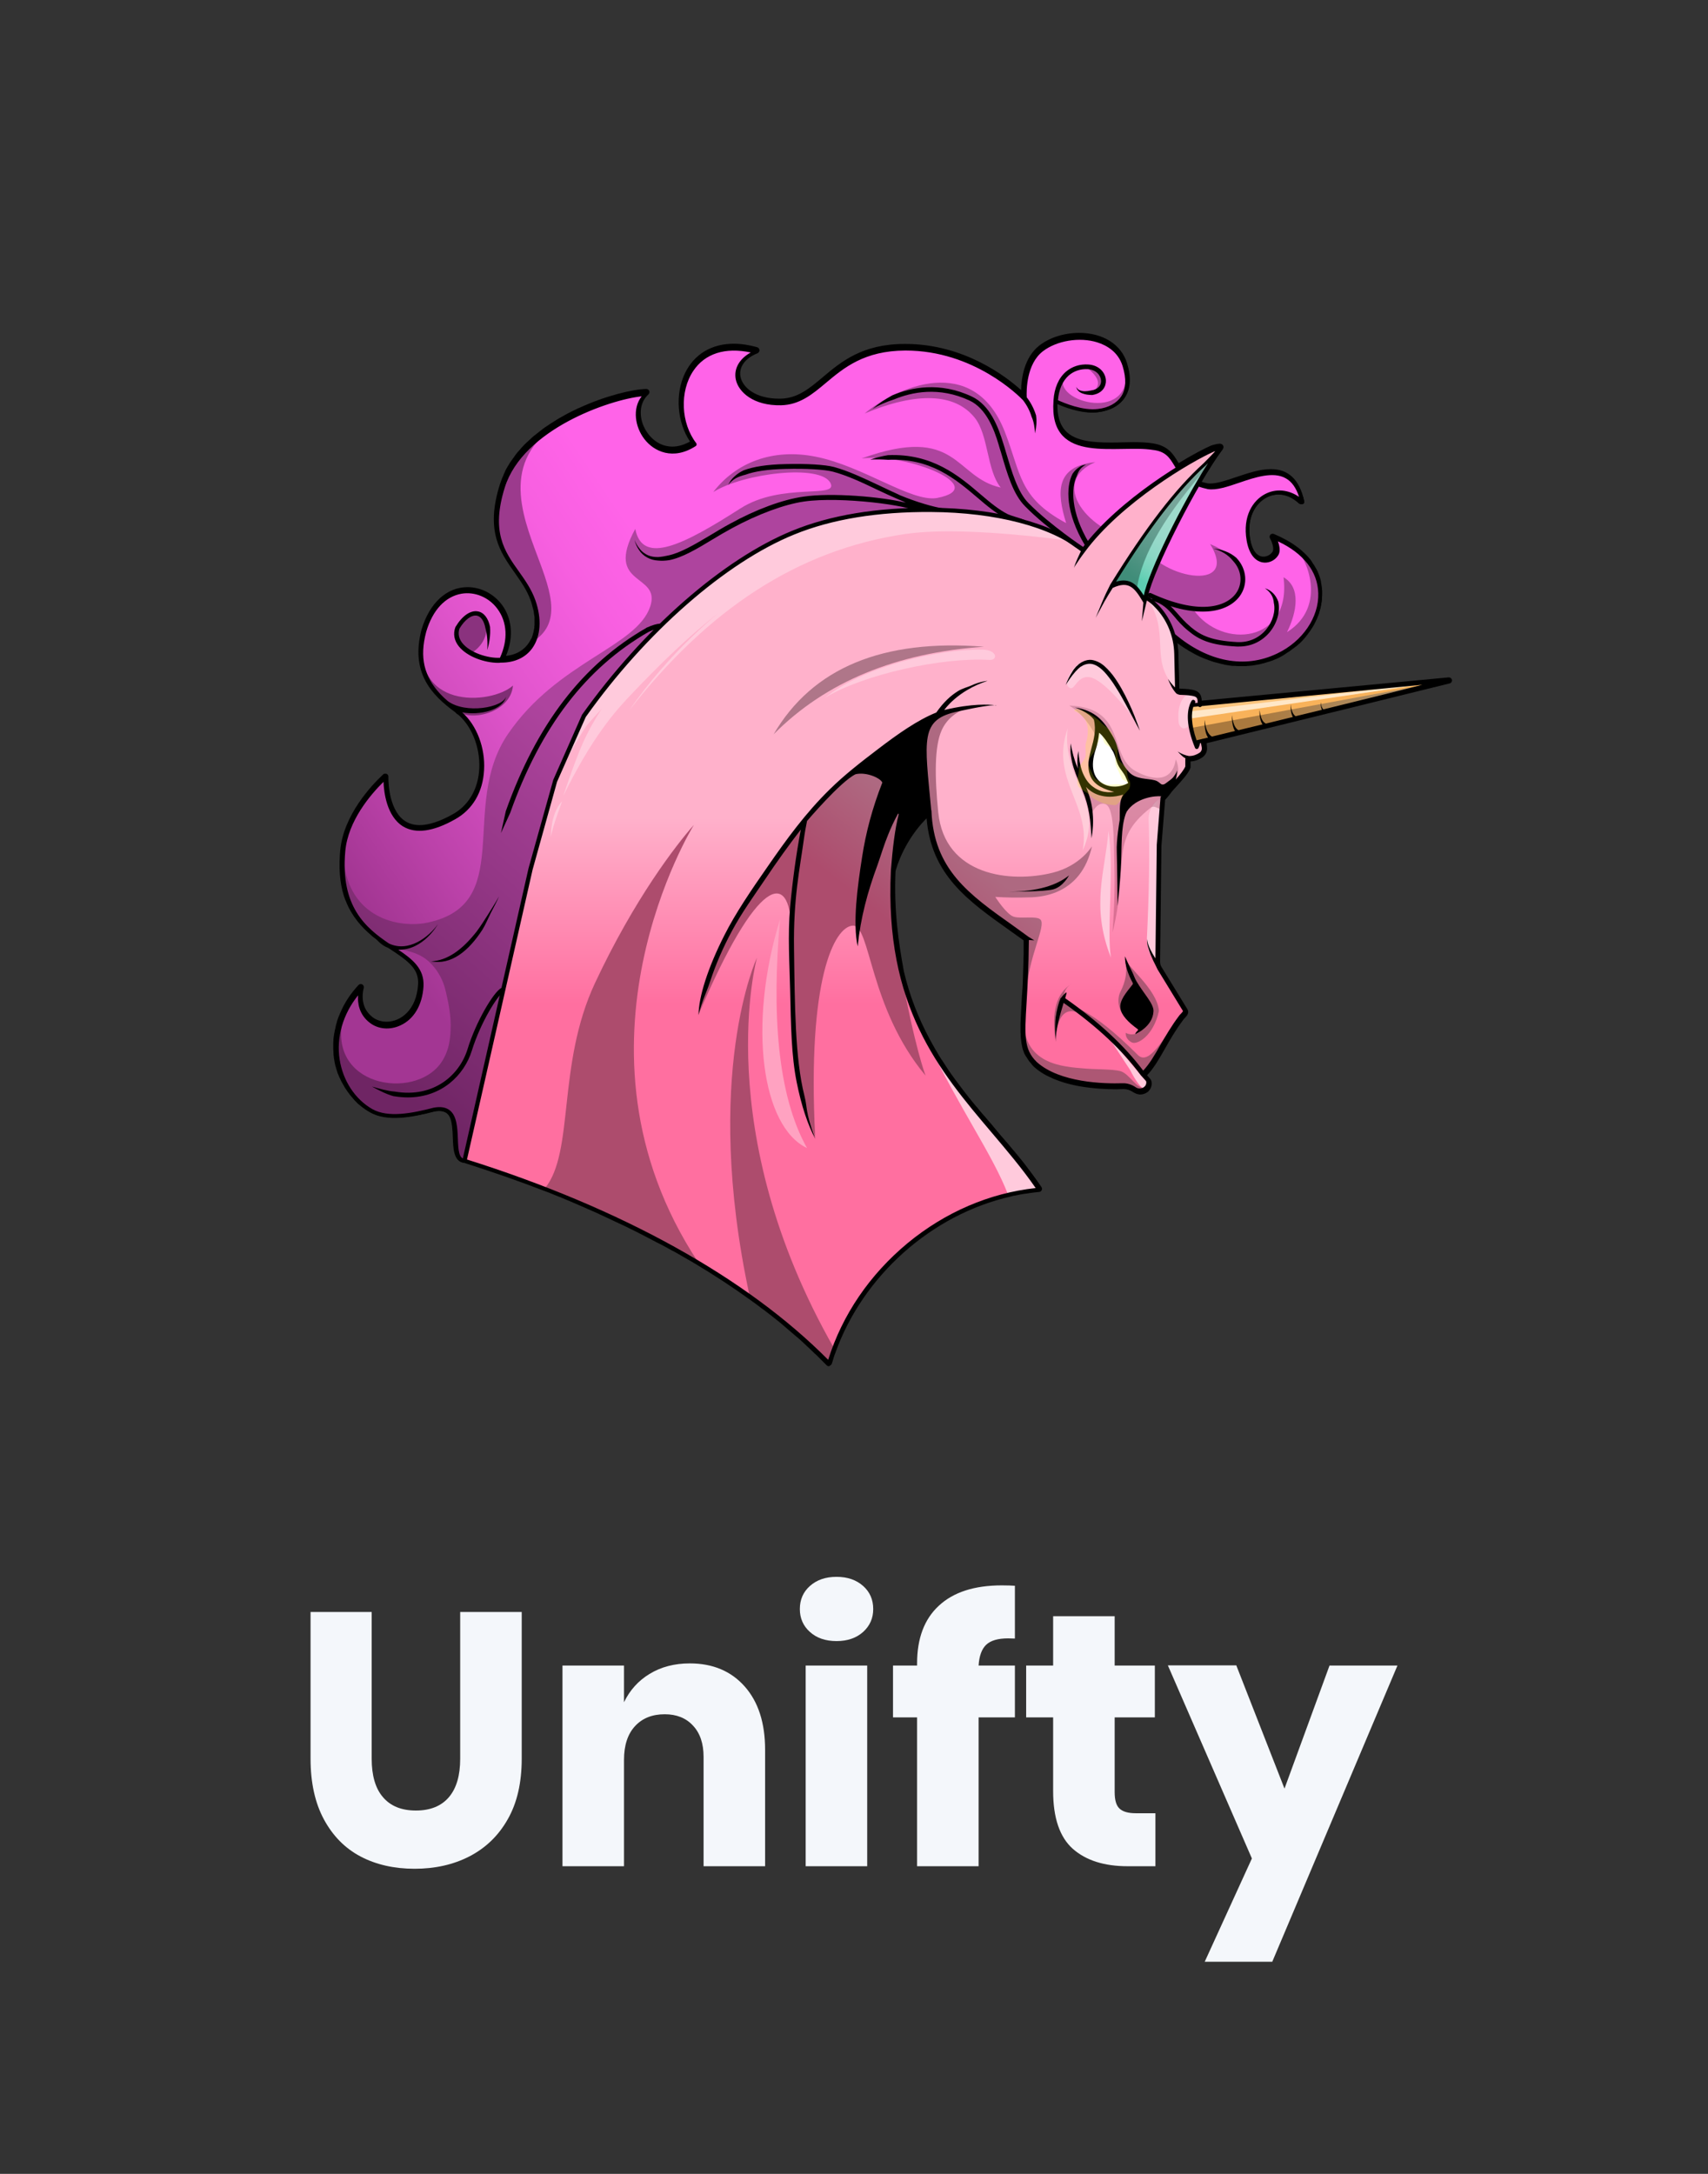 <?xml version="1.0" encoding="utf-8"?>
<!-- Generator: Adobe Illustrator 25.2.3, SVG Export Plug-In . SVG Version: 6.00 Build 0)  -->
<svg version="1.1" xmlns="http://www.w3.org/2000/svg" xmlns:xlink="http://www.w3.org/1999/xlink" x="0px" y="0px"
	 viewBox="0 0 880 1120" style="enable-background:new 0 0 880 1120;" xml:space="preserve">
<rect x="0" y="0" width="880" height="1120" fill="#333333" stroke="none"/>
<style type="text/css">
	.st0{opacity:0.2;}
	.st1{fill:#FFFF00;}
	.st2{fill:url(#SVGID_1_);}
	.st3{fill:#8A327E;}
	.st4{fill:#9C3A8D;}
	.st5{fill:#802E74;}
	.st6{fill:#AE449E;}
	.st7{fill:url(#SVGID_2_);}
	.st8{fill:url(#SVGID_3_);}
	.st9{fill:url(#SVGID_4_);}
	.st10{fill:url(#SVGID_5_);}
	.st11{fill:url(#SVGID_6_);}
	.st12{fill:#AD5774;}
	.st13{fill:#FFC9DB;}
	.st14{fill:#FFCADC;}
	.st15{fill:#AD4C6D;}
	.st16{fill:#FFA2C1;}
	.st17{fill:#AF7689;}
	.st18{fill:#FFCCD9;}
	.st19{opacity:0.46;fill:url(#SVGID_7_);}
	.st20{opacity:0.46;fill:url(#SVGID_8_);}
	.st21{fill:url(#SVGID_9_);}
	.st22{fill:#F8B25A;}
	.st23{fill:#FCC57E;}
	.st24{fill:#FFE7C7;}
	.st25{fill:#FFFFFF;}
	.st26{fill:#F4F7FB;}
	.st27{fill:none;}
</style>
<g id="icon">
	<g class="st0">
		<path class="st1" d="M582.7,407.8c0.5-0.9,0.9-3.2,0.1-4.4c-1.2-1.7-0.7-4.4-1.5-6c-0.9-2-3.6-3.2-4.2-5.1
			c-0.6-2.1,0.4-4.8-0.6-6.6c-1.2-2.2-1.6-4.8-2.8-6.7c-1.3-2.2-4-3.3-5.3-5c0,0-0.1-0.1-0.1-0.1c-1.9-2.5-12.6-8.7-13.1-5.6
			c0,0.3,5.7,1.8,6.6,8c0.4,2.8,0,5.7-0.6,7.6c-0.8,2.5,0,5-0.4,7.2c-0.5,2.6-3.3,4.6-3.3,6.7c0,2.7-1.4,5.7-0.7,7.8
			c0.8,2.5,4.5,3.5,6,5.2c1.7,1.8,3.7,2.7,5.9,3.7c2.2,1,4.3,1.2,6.7,1.4c1.8,0.1,3.8-3.8,4.3-4.8L582.7,407.8z M565.7,387.5
			c0.7-2,2.3-4.7,2.5-7.7c1.3,1,0.9,2.8,2.2,4.8c1,1.5,3.9,2.1,4.9,4c1.1,2-0.2,5.3,0.9,7.6c0.9,1.8,2,4.2,2.8,6
			c0.5,1.1,2.5,1.3,3,2.4c-1.8,1.1-3.8,0.5-6.1,0.6c-2.2,0.1-4.2,0.6-6.1-0.4c-1.9-1-4.4-1.8-5.3-4c-0.7-1.7-2.6-4.4-2.4-7
			C562.3,391.9,564.8,389.9,565.7,387.5z"/>
	</g>
	<g>
		<path d="M427,703.9c-0.4,0-0.8-0.2-1.1-0.5c-1.4-1.4-2.8-2.8-4.4-4.4c-0.3-0.3-0.6-0.6-0.9-0.9l-0.6-0.5c-1-1-2-1.9-3-2.9
			c-0.4-0.4-0.8-0.7-1.2-1.1l-0.6-0.6c-0.9-0.9-1.9-1.7-2.8-2.6c-0.5-0.5-1.1-0.9-1.6-1.4l-0.4-0.3c-0.9-0.8-1.9-1.6-2.8-2.4
			c-0.7-0.6-1.4-1.2-2.1-1.8c-0.9-0.8-1.9-1.6-2.8-2.4c-0.7-0.6-1.4-1.2-2.2-1.8c-1-0.8-1.9-1.5-2.9-2.3c-0.7-0.6-1.5-1.1-2.2-1.7
			c-1-0.8-2-1.6-3.1-2.3l-0.5-0.4c-0.6-0.4-1.1-0.9-1.7-1.3c-1.1-0.8-2.2-1.6-3.3-2.4c-9.1-6.6-18.9-13-29.1-19.1
			c-0.6-0.3-1.1-0.7-1.7-1c-1.2-0.7-2.5-1.4-3.7-2.1l-1.7-1c-1.5-0.9-3.1-1.8-4.7-2.6l-0.7-0.4c-1.8-1-3.6-2-5.4-2.9l-1.6-0.8
			c-1.3-0.7-2.7-1.4-4-2.1c-0.6-0.3-1.2-0.6-1.9-1c-1.4-0.7-2.7-1.4-4.1-2.1l-1.6-0.8c-1.9-0.9-3.8-1.9-5.7-2.8l-0.9-0.4
			c-1.6-0.8-3.3-1.5-4.9-2.3l-1.9-0.9c-1.4-0.6-2.7-1.3-4.1-1.9l-1.9-0.9c-1.6-0.7-3.2-1.4-4.8-2.1l-1.1-0.5c-2-0.9-4-1.7-6-2.6
			l-1.6-0.7c-1.5-0.6-3-1.2-4.5-1.9l-2.1-0.8c-1.5-0.6-3-1.2-4.4-1.8l-1.9-0.7c-13.4-5.2-27.6-10.1-42-14.7c-5-0.8-5.3-7-5.5-13
			c-0.3-8.3-1-13.7-6.9-13.7c-0.7,0-1.5,0.1-2.4,0.2c-6.3,1.6-13.6,3.3-20.5,3.3c-5.2,0-9.5-1-13-2.9c-0.6-0.3-1.1-0.7-1.7-1
			c-0.1-0.1-0.5-0.3-0.5-0.3c-0.4-0.3-0.8-0.5-1.1-0.8c-0.2-0.1-0.4-0.3-0.6-0.4c-0.4-0.3-0.7-0.6-1.1-0.9c0,0-0.4-0.3-0.5-0.4
			c-0.5-0.4-1-0.8-1.4-1.3c0,0-0.1-0.1-0.1-0.1c-0.4-0.4-0.9-0.9-1.3-1.4c-0.1-0.1-0.4-0.5-0.4-0.5c-0.3-0.3-0.6-0.7-0.9-1
			c-0.1-0.2-0.3-0.4-0.4-0.5c-0.3-0.4-0.6-0.7-0.8-1.1l-0.4-0.5c-0.4-0.5-0.7-1-1.1-1.6l-0.1-0.1c-0.4-0.6-0.7-1.1-1-1.7l-0.3-0.5
			c-0.2-0.4-0.4-0.8-0.7-1.2c-0.1-0.2-0.2-0.4-0.3-0.6c-0.2-0.4-0.4-0.8-0.6-1.3c0,0-0.2-0.4-0.3-0.6c-0.2-0.6-0.5-1.1-0.7-1.7
			l-0.1-0.1c-0.2-0.6-0.4-1.3-0.6-1.9l-0.2-0.6c-0.1-0.5-0.3-0.9-0.4-1.4c-0.1-0.2-0.1-0.5-0.2-0.7c-0.1-0.5-0.2-0.9-0.3-1.4
			c0,0-0.1-0.5-0.1-0.7c-0.1-0.6-0.2-1.2-0.3-1.8l0-0.2c-0.1-0.7-0.2-1.4-0.2-2.1c0-0.1,0-0.6,0-0.6c0-0.5-0.1-1-0.1-1.5
			c0-0.3,0-0.5,0-0.7c0-0.5,0-1,0-1.5l0-0.7c0-0.6,0.1-1.3,0.1-1.9l0-0.3c0.1-0.7,0.2-1.4,0.3-2.2l0.1-0.6c0.1-0.5,0.2-1,0.3-1.6
			c0-0.3,0.1-0.5,0.2-0.8c0.1-0.5,0.2-1,0.3-1.5c0,0,0.1-0.5,0.2-0.7c0.2-0.6,0.3-1.3,0.5-1.9l0.1-0.3c0.2-0.7,0.5-1.4,0.8-2.2
			l0.4-0.9c0.1-0.3,0.2-0.5,0.3-0.8c0-0.1,0.1-0.1,0.1-0.2c2.2-5.1,5.3-9.8,9.3-14.1c0.3-0.3,0.7-0.5,1.2-0.5c0.3,0,0.6,0.1,0.8,0.2
			c0.6,0.4,0.9,1.1,0.7,1.9c-0.1,0.4-2.8,9.4,4.6,15c2,1.5,4.5,2.3,7.2,2.3c7.2,0,15.4-6,16.2-19.2c0.5-7.7-4.6-11.8-13.1-17.4
			c-0.2,0-11.1-7.6-11.1-8c-4.8-4.1-9.9-9.6-13-17.5c-0.1-0.3-0.2-0.5-0.3-0.8L178,464c-2.5-6.6-3.5-14.3-2.9-23.4c0,0,0-0.1,0-0.1
			c0.1-0.8,0.1-1.6,0.2-2.4c1.7-18.2,16-33.4,22.1-39.1c0.3-0.3,0.7-0.4,1.1-0.4c0.2,0,0.4,0,0.7,0.1c0.6,0.3,1,0.9,0.9,1.5
			c0,0.1-0.4,14,6.4,21c2.5,2.6,5.8,3.9,9.7,3.9c4.7,0,10.5-1.9,17.1-5.6c7.7-4.3,12.5-12,13.5-21.7c1.1-11.1-3.1-22.9-10.5-29.4
			c-0.7-0.4-1.3-0.9-1.7-1.4c-12.5-9.1-23.2-20.6-17.4-42.7c4.1-13.6,12.9-21.8,23.7-21.8c7.5,0,14.7,4.1,18.8,10.7
			c4.3,7,4.7,15.9,1,24.7c6-0.6,10.5-3.7,12.9-8.7l0.1-0.1c0.1-0.1,0.1-0.2,0.2-0.3c0.1-0.1,0.1-0.2,0.1-0.4c0,0,0.2-0.5,0.3-0.7
			c0-0.1,0.1-0.3,0.1-0.4c0,0,0.2-0.6,0.2-0.7c0-0.1,0.1-0.3,0.1-0.4l0.1-0.3c0-0.1,0.1-0.2,0.1-0.4c0-0.1,0.1-0.6,0.1-0.6
			s0.1-0.4,0.1-0.5c0-0.1,0-0.3,0.1-0.4c0,0,0.1-0.6,0.1-0.8c0-0.2,0-0.3,0-0.5c0,0,0.1-0.6,0.1-0.8c0-0.2,0-0.3,0-0.5
			c0,0,0-0.7,0-0.8c0-0.2,0-0.7,0-0.7s0-0.5,0-0.6c0-0.2,0-0.3,0-0.5c0,0,0-0.7,0-0.8c0-0.2,0-0.4-0.1-0.5c0,0-0.1-0.7-0.1-0.8
			c0-0.2-0.1-0.4-0.1-0.6c0,0-0.1-0.7-0.1-0.8c0-0.2-0.1-0.4-0.1-0.6l-0.2-0.8c0-0.2-0.1-0.5-0.2-0.7l-0.2-0.8
			c-0.1-0.3-0.1-0.5-0.2-0.8l-0.2-0.7c-0.1-0.5-0.3-1-0.5-1.5c-1.9-5.4-5-9.7-8.2-14.3c-7.5-10.6-15.3-21.5-7.6-45.7
			c0.2-0.6,0.4-1.1,0.6-1.7l0.2-0.5c0.1-0.4,0.3-0.7,0.4-1.1l0.3-0.6c0.1-0.3,0.3-0.6,0.4-1l0.3-0.7c0.1-0.3,0.3-0.6,0.4-0.9
			c0.1-0.2,0.3-0.7,0.3-0.7c0.2-0.3,0.3-0.6,0.5-0.9c0.1-0.2,0.2-0.4,0.4-0.7c0.2-0.3,0.3-0.6,0.5-0.8c0.1-0.2,0.3-0.4,0.4-0.7
			c0.2-0.3,0.3-0.5,0.5-0.8c0.1-0.2,0.3-0.4,0.4-0.6c0.2-0.3,0.4-0.5,0.6-0.8l0.4-0.6c0.2-0.3,0.4-0.5,0.6-0.8l0.4-0.6
			c0.2-0.3,0.4-0.6,0.6-0.8l0.4-0.5c0.2-0.3,0.5-0.6,0.7-0.9l0.4-0.4c0.4-0.4,0.8-0.9,1.1-1.3c0.4-0.4,0.8-0.9,1.2-1.3l0.4-0.4
			c0.3-0.3,0.5-0.6,0.8-0.8l0.5-0.5c0.3-0.2,0.5-0.5,0.8-0.7c0,0,1-1,1.3-1.2l0.5-0.5c0.3-0.2,0.5-0.5,0.8-0.7l0.6-0.5
			c0.3-0.2,0.5-0.4,0.8-0.6l0.6-0.5l0.8-0.6l0.6-0.5c0.3-0.2,0.5-0.4,0.8-0.6l0.6-0.5l1.4-1c0.3-0.2,1.5-1,1.5-1
			c0.3-0.2,0.7-0.4,1-0.7l0.5-0.3c1-0.6,2-1.3,3-1.9c0,0,1.2-0.7,1.5-0.9l0.6-0.3c0.3-0.2,0.6-0.4,0.9-0.5l0.3-0.2
			c2.4-1.4,5.1-2.7,7.8-4c0,0,0,0,0.1,0c13.8-6.4,28-9.8,34.9-9.9c0,0,0,0,0,0c0.7,0,1.2,0.4,1.5,1c0.2,0.6,0.1,1.3-0.4,1.8
			c-4.8,4.3-4.6,10.9-2.8,15.6c2,5.2,7.2,11.3,15.1,11.3c3,0,6-0.9,9.1-2.6c-6.7-10-7.8-24.6-2.5-35.4c4.7-9.6,13.6-15,25-15
			c3.8,0,7.9,0.6,12.1,1.8c0.7,0.2,1.1,0.8,1.2,1.5c0,0.7-0.4,1.3-1,1.6c-6.5,2.6-9.7,7.1-8.8,12.1c1.1,5.5,7.7,11.3,19.9,11.3
			c0.3,0,0.5,0,0.8,0c8.7-0.2,14.6-5.1,21.5-10.9c9.6-8.1,20.5-17.3,42.5-17.3l0.2,0c30.4,0,52.2,17,59.7,23.8
			c0.1-5.9,1.5-16.8,9.4-23c5.3-4.1,12.8-6.5,20.5-6.5c12.2,0,21.6,5.9,24.6,15.4c2.3,7.3,2,13.3-1,17.8c-2.7,4.2-7.6,6.9-13.9,7.7
			c-0.9,0.1-1.8,0.2-2.8,0.2c-7.1,0-14.5-2.8-18.1-4.4c-0.1,6.1,1.2,10.5,4.1,13.7c5,5.4,14.2,6.1,23.3,6.1c2,0,4,0,6-0.1
			c2,0,3.9-0.1,5.8-0.1c4.2,0,7.2,0.2,9.8,0.6c8,1.2,10.6,5.5,13.1,9.6c0.1,0.2,0.2,0.4,0.4,0.6c7.5-4.6,13.4-7.6,16.6-9
			c0.7-0.3,3.3-1,4.5-1c1.1,0,1.6,0.6,1.8,1c0.3,0.6,0.2,1.3-0.2,1.8c-2,2.6-4.3,6-6.8,10c0,0-1,1.6-1.4,2.2c0,0-1.1,1.8-1.4,2.3
			c0,0-1.1,1.8-1.4,2.3c1,0.3,2,0.6,3.1,0.8c0.4,0.1,0.9,0.1,1.5,0.1c3.6,0,8.3-1.6,13.3-3.3c6-2,12.1-4.1,17.9-4.1
			c9,0,14.6,5.3,17.1,16.2c0.2,0.7-0.2,1.4-0.8,1.7c-0.2,0.1-0.5,0.2-0.8,0.2c-0.4,0-0.8-0.2-1.1-0.4c-3.2-3-6.9-4.6-10.7-4.6
			c-4,0-7.9,1.8-10.6,5.1c-3.6,4.3-5,10.6-3.8,17.7c1,5.9,3.5,9.2,6.9,9.2c1.8,0,3.6-1,4.6-2.5c1.1-1.6-0.4-5.4-1.3-7
			c-0.3-0.6-0.2-1.3,0.2-1.8c0.3-0.3,0.7-0.5,1.2-0.5c0.2,0,0.4,0,0.6,0.1c4.5,1.9,8.6,4.1,12,6.7c0.1,0,0.1,0.1,0.2,0.1
			c0,0,0.1,0.1,0.1,0.1c0.2,0.1,0.4,0.3,0.5,0.4l0.5,0.4c0.2,0.1,0.3,0.3,0.5,0.4c0.4,0.3,0.7,0.6,1.1,1l0.2,0.2
			c0.1,0.1,0.3,0.2,0.4,0.3c0.5,0.5,0.9,0.9,1.4,1.4l0.1,0.1c0.5,0.5,0.9,1,1.4,1.6c0.1,0.1,0.2,0.2,0.3,0.3l0.1,0.2
			c0.3,0.4,0.6,0.7,0.8,1.1c0.1,0.2,0.2,0.3,0.3,0.5l0.1,0.2c0.2,0.3,0.5,0.7,0.7,1c0.1,0.2,0.2,0.4,0.3,0.5l0.1,0.2
			c0.2,0.3,0.4,0.7,0.6,1c0.1,0.2,0.3,0.5,0.4,0.7c0.2,0.3,0.3,0.7,0.5,1c0.1,0.3,0.2,0.5,0.3,0.8c0.1,0.3,0.3,0.7,0.4,1
			c0.1,0.3,0.2,0.5,0.3,0.8c0.1,0.3,0.2,0.7,0.3,1c0.1,0.3,0.2,0.5,0.2,0.8c0.1,0.3,0.2,0.7,0.2,1l0,0.1c0,0.2,0.1,0.4,0.1,0.6
			c0.1,0.3,0.1,0.7,0.2,1.1l0,0.2c0,0.2,0.1,0.3,0.1,0.5c0,0.4,0.1,0.8,0.1,1.2c0,0,0,0.5,0.1,0.6c0,0.5,0,1,0,1.5l0,0.3
			c0,0.6,0,1.2-0.1,1.8c0,0.1,0,0.5,0,0.5c0,0.4-0.1,0.8-0.1,1.3c0,0.2,0,0.3-0.1,0.5l0,0.2c-0.1,0.4-0.1,0.7-0.2,1.1
			c0,0.2-0.1,0.7-0.1,0.7c-0.1,0.3-0.1,0.7-0.2,1c-0.1,0.2-0.1,0.5-0.2,0.7c-0.1,0.4-0.2,0.7-0.3,1c-0.1,0.3-0.2,0.5-0.2,0.8
			c-0.1,0.3-0.2,0.7-0.3,1c-0.1,0.3-0.2,0.5-0.3,0.7c-0.1,0.3-0.3,0.6-0.4,1c-0.1,0.3-0.2,0.5-0.3,0.7c-0.1,0.3-0.3,0.6-0.5,1
			c0,0-0.2,0.5-0.3,0.7c-0.2,0.3-0.3,0.6-0.5,1c0,0-0.3,0.5-0.4,0.7c-0.2,0.3-0.4,0.6-0.6,1c0,0-0.3,0.5-0.4,0.6
			c-0.3,0.4-0.5,0.8-0.8,1.2c0,0-0.2,0.3-0.3,0.4c-0.4,0.5-0.7,1-1.1,1.5l-0.3,0.4c-0.3,0.4-0.6,0.7-0.9,1.1
			c-0.1,0.1-0.2,0.2-0.3,0.4l-0.2,0.2c-0.3,0.3-0.6,0.6-0.8,0.9c-0.1,0.1-0.3,0.3-0.4,0.4l-0.1,0.1c-0.3,0.3-0.5,0.5-0.8,0.8
			c-0.2,0.2-0.4,0.3-0.6,0.5c-0.3,0.3-0.6,0.5-0.9,0.8c-0.2,0.2-0.4,0.4-0.7,0.5c-0.3,0.2-0.6,0.5-0.9,0.7c-0.2,0.2-0.5,0.3-0.7,0.5
			c-0.3,0.2-0.6,0.4-0.9,0.7c-0.2,0.2-0.5,0.3-0.7,0.5c-0.3,0.2-0.6,0.4-1,0.6c-0.3,0.2-0.5,0.3-0.7,0.5c-0.3,0.2-0.6,0.4-0.9,0.6
			l-0.3,0.2c-0.2,0.1-0.4,0.2-0.5,0.3c-0.4,0.2-0.7,0.4-1.1,0.6c0,0-0.5,0.3-0.7,0.4c-0.4,0.2-0.9,0.4-1.3,0.6c0,0-0.4,0.2-0.5,0.2
			c-0.6,0.3-1.3,0.5-1.9,0.8l-0.4,0.1c-0.5,0.2-1,0.4-1.5,0.5c-0.2,0-0.7,0.2-0.7,0.2c-0.4,0.1-0.9,0.3-1.3,0.4
			c-0.2,0.1-0.8,0.2-0.8,0.2c-0.4,0.1-0.8,0.2-1.2,0.3c-0.3,0.1-0.5,0.1-0.8,0.2l-0.1,0c-0.4,0.1-0.8,0.2-1.2,0.2
			c-0.3,0.1-0.6,0.1-0.9,0.2c-0.4,0.1-0.8,0.1-1.2,0.2c-0.3,0-0.6,0.1-1,0.1c-0.4,0-0.8,0.1-1.2,0.1c-0.3,0-0.6,0-1,0.1
			c-0.4,0-0.8,0-1.3,0c-0.3,0-0.6,0-1,0l-0.2,0c-0.4,0-0.8,0-1.1,0l-0.2,0c-0.2,0-0.5,0-0.7,0c-0.5,0-0.9-0.1-1.4-0.1l-0.3,0
			c-0.2,0-0.4,0-0.6,0c-0.5,0-1.1-0.1-1.6-0.2c0,0-0.6-0.1-0.7-0.1c-0.8-0.1-1.5-0.2-2.3-0.4l-0.3-0.1c-0.7-0.1-1.4-0.3-2.1-0.5
			c-0.2,0-0.8-0.2-0.8-0.2c-0.5-0.1-1-0.3-1.6-0.4c-0.2-0.1-0.5-0.1-0.7-0.2l-0.3-0.1c-0.5-0.2-1-0.3-1.4-0.5
			c-0.3-0.1-0.6-0.2-0.9-0.3l-0.2-0.1c-0.5-0.2-0.9-0.3-1.4-0.5c-0.3-0.1-0.7-0.3-1-0.4c-0.5-0.2-1-0.4-1.4-0.6
			c-0.4-0.2-0.7-0.3-1.1-0.5c-0.5-0.2-0.9-0.5-1.4-0.7c-0.4-0.2-0.7-0.4-1.1-0.6c-0.5-0.3-0.9-0.5-1.4-0.8c-0.4-0.2-0.7-0.4-1.1-0.6
			c-0.5-0.3-0.9-0.6-1.4-0.9l-0.2-0.1c-0.3-0.2-0.5-0.3-0.8-0.5c-0.5-0.3-1-0.7-1.5-1l-0.3-0.2c-0.2-0.2-0.4-0.3-0.7-0.5
			c-0.3-0.2-0.7-0.5-1-0.8c0.2,1.1,0.3,2.2,0.4,3.3c0,0.6,0.1,1.2,0.1,1.8l0.5,18.3c0,0.1,0.1,0.1,0.1,0.1c3.5,0.1,6.4,0.3,8.4,1.1
			c1.6,0.6,2.8,2.2,2.9,3.9l0.1,1.2L746.3,349c0.1,0,0.1,0,0.2,0c0.8,0,1.4,0.6,1.6,1.3c0.1,0.8-0.4,1.6-1.2,1.8
			c-1,0.3-101.5,25-125.2,30.8l0.2,2.2c0.2,2-0.8,4-2.4,5.1c-1.9,1.3-4,2-6.1,2.1l0,2.9c0,0.2,0,0.4-0.1,0.5
			c-1,2.8-4.5,6.6-7.8,10.2c-0.6,0.7-1.2,1.3-1.8,2c-1.1,1.6-2.2,2.9-3.3,4.1c0,0,0,0.1-0.1,0.1l-1.9,23.6l-0.7,59.6
			c0,1.1,0.2,2.1,0.8,3l13.3,21.7c1.1,1.9-0.4,3.5-1.3,4.4c-0.3,0.3-0.5,0.6-0.7,0.8c-4,5.3-7,10.5-9.6,15.1c-3,5.3-5.7,10-9.2,13.7
			l1.5,1.7c1.6,1.8,0.8,4.7-0.4,6.1c0,0,0,0,0,0c-0.1,0.1-0.2,0.2-0.3,0.3c-0.2,0.2-0.3,0.4-0.5,0.5c-1.1,0.8-2.4,1.3-3.8,1.3
			c-0.1,0-0.3,0-0.4,0c-0.1,0-0.3,0-0.4-0.1c-0.7-0.1-1.2-0.2-1.7-0.5c-0.4-0.2-0.7-0.3-1-0.5c-0.1,0-0.3-0.2-0.3-0.2
			c-1.5-1-3.2-1.5-4.8-1.5l-0.2,0c-1.1,0-2.3,0.1-3.6,0.1c-4.7,0-11.9-0.3-19.2-1.6c-0.5-0.1-1-0.2-1.5-0.3
			c-0.6-0.1-1.2-0.3-1.8-0.4c-0.3-0.1-0.7-0.2-1-0.2c-4.3-1.1-8.1-2.4-11.4-4.1c-0.5-0.2-0.9-0.5-1.4-0.7c-0.9-0.5-1.6-0.9-2.2-1.3
			c-1.4-0.9-2.7-1.9-3.9-3c-0.4-0.4-0.8-0.8-1.1-1.2l-0.3-0.4c-0.2-0.3-0.4-0.5-0.7-0.8c-0.1-0.1-0.2-0.3-0.3-0.4
			c-0.2-0.3-0.4-0.6-0.6-0.8c-0.1-0.2-0.2-0.3-0.3-0.5c-0.2-0.3-0.3-0.5-0.5-0.8c0,0-0.2-0.3-0.3-0.4c-0.2-0.3-0.3-0.6-0.5-0.9
			c0,0-0.1-0.2-0.2-0.3c-0.2-0.4-0.4-0.9-0.5-1.3l-0.1-0.2c-0.1-0.4-0.3-0.8-0.4-1.1c0-0.1-0.1-0.5-0.1-0.5
			c-0.1-0.3-0.1-0.6-0.2-0.9c0-0.2-0.1-0.4-0.1-0.6c-0.1-0.3-0.1-0.6-0.2-1l-0.1-0.6c0-0.3-0.1-0.7-0.1-1.1l-0.1-0.5
			c0-0.5-0.1-1-0.1-1.6c0-0.7,0-1.2-0.1-1.8l0-0.6c0-0.4,0-0.8,0-1.3l0-0.7c0-0.4,0-0.8,0-1.3l0-0.8c0-0.4,0.1-2.1,0.1-2.1
			c0-0.5,0.1-2.1,0.1-2.2c0.1-1.8,0.2-3.7,0.3-5.8l0.2-3.7l0.2-2.7l0.2-2.9c0-0.8,0.1-3,0.1-3c0-0.9,0.1-3,0.1-3
			c0-0.9,0.1-3.2,0.1-3.2c0-1,0.1-2,0.1-3.1l0-0.5c0-1,0-2.1,0.1-3.2l0-0.6c0-1.1,0-2.2,0-3.4c0,0,0-2.4,0-3.3c-2.3-1.7-4.7-3.3-7-5
			c-21.7-15.4-40.6-28.7-43-57.9c-7.3,7.3-13.2,17.3-16,27.2c-0.9,19.8,1.5,36.5,4.3,51.7c2.9,12.3,7.3,23.7,13.3,34.9
			c0.9,1.7,1.9,3.4,2.9,5.2l0.3,0.5c0.9,1.6,1.9,3.2,2.9,4.8l0.3,0.4c1.1,1.7,2.2,3.3,3.2,4.9c1.1,1.6,2.2,3.2,3.4,4.8l0.3,0.4
			c1.1,1.5,2.2,2.9,3.3,4.4l0.3,0.4c1.1,1.5,2.3,2.9,3.4,4.4l0.1,0.1c1.3,1.6,2.5,3.1,3.7,4.5l0.3,0.3c1.1,1.4,2.3,2.8,3.5,4.2
			l0.4,0.4c1.2,1.4,2.3,2.8,3.5,4.1l3.9,4.7c1.2,1.4,2.4,2.8,3.6,4.2l0.4,0.4c1.1,1.4,2.3,2.7,3.4,4.1l0.3,0.3
			c1.2,1.5,2.4,2.9,3.6,4.4c0,0,0.1,0.1,0.1,0.1c1.1,1.4,2.3,2.9,3.4,4.4l0.3,0.4c1.1,1.4,2.1,2.8,3.2,4.3l0.3,0.4
			c1.2,1.7,2.3,3.2,3.3,4.7c0.3,0.5,0.4,1.1,0.1,1.6s-0.7,0.9-1.3,0.9c-1.4,0.1-2.8,0.3-4.3,0.5c-0.3,0-0.6,0.1-0.8,0.1l-0.5,0.1
			c-1,0.1-1.9,0.3-2.9,0.4c-0.4,0.1-0.9,0.2-1.3,0.2l-0.3,0.1c-0.9,0.2-1.7,0.3-2.6,0.5c-0.6,0.1-1.1,0.2-1.7,0.4
			c-40.9,9.2-76.5,40.9-90.6,80.6l-0.2,0.5c-0.1,0.3-0.2,0.5-0.3,0.8c-0.5,1.5-0.9,2.8-1.3,4.2c-0.2,0.5-0.6,1-1.1,1.1
			C427.3,703.9,427.1,703.9,427,703.9z"/>
		<linearGradient id="SVGID_1_" gradientUnits="userSpaceOnUse" x1="637.505" y1="167.016" x2="131.727" y2="508.349">
			<stop  offset="0.518" style="stop-color:#FF63E8"/>
			<stop  offset="0.583" style="stop-color:#F75FE0"/>
			<stop  offset="0.687" style="stop-color:#DF54CB"/>
			<stop  offset="0.815" style="stop-color:#BA41A8"/>
			<stop  offset="0.884" style="stop-color:#A33693"/>
		</linearGradient>
		<path class="st2" d="M239.2,597.9c-9.3-1.3,2.6-29.8-15.6-26.4c-10.9,2.9-23.8,5.4-32.3,0.6c-19-10.8-25.7-40.9-5.3-62.9
			c0,0-3.3,10.4,5.1,16.7c8.5,6.5,24.8,1.3,26-18c1.4-23.3-45-17.7-40.3-69.7c1.6-17.4,15.3-32.1,21.6-38c0,0-1.4,41.5,35.5,20.7
			c21-11.8,17-43.8,1.6-55c-13.8-10-22.1-21.3-16.9-41.1c11.5-38.4,55.4-17,39.4,15c16,0.1,22.7-14.1,16.9-30.7
			c-6.4-18.4-26.4-25.2-15.8-58.9c10.3-32.8,60.3-47.6,73.9-47.8c-12.7,11.3,3.3,39.9,24.9,26c-14.4-18.8-5.8-57.9,31.9-47.6
			c-17.7,7.1-10.7,27,12.6,26.6c21.7-0.4,26.4-28.1,64-28.2c37.7-0.1,61.7,26.1,61.7,26.1s-1.7-17.5,8.7-25.6
			c12.3-9.6,37.4-8.8,42.7,8.1c4.9,15.6-3.6,22.2-13.6,23.4s-22.2-5.1-22.2-5.1c-2.6,32.1,31.5,21.4,50.3,24.3
			c15.4,2.3,8.3,16.3,28.3,20.6c13,2.2,41.8-22.1,48.6,7.7c-12.4-11.9-31.4-1.8-27.8,19.6c2.2,13.2,11.3,12,14.4,7.3
			c2-2.9-1.2-8.7-1.2-8.7c56.9,23.3,0.7,95.4-51.9,50.2h0c-153,0-290.9,92.1-349.6,233.3L239.2,597.9z"/>
		<path class="st3" d="M245.2,315.4c6.9,0.4,8.8,14.5-2.7,21.3C228.9,328.1,238.4,315,245.2,315.4z"/>
		<path class="st4" d="M298.7,212.2c-16.8,7.7-34,20.2-39.6,38c-10.6,33.7,9.4,40.5,15.8,58.9c2.9,8.2,2.7,15.8-0.2,21.4
			c16.1-10.3,8-28.4,0.9-47.5C266.8,259.2,258.1,230.4,298.7,212.2z"/>
		<path class="st5" d="M218.7,324.8c-5.2,19.8,3.1,31.1,16.9,41.1c5.2,6.1,27.4,2,28.7-12.7C253.1,363.3,210,366,218.7,324.8z"/>
		<path class="st6" d="M579.4,187.9c4.9,15.6-3.6,22.2-13.6,23.4s-22.2-5.1-22.2-5.1s0.3-8.2,4.8-12.3
			C540.9,207.2,586.2,219,579.4,187.9z"/>
		<path class="st6" d="M558.5,188.3c11.7-0.2,13.8,13.7,4.2,13.7C568.3,198.2,565.7,193.5,558.5,188.3z"/>
		<linearGradient id="SVGID_2_" gradientUnits="userSpaceOnUse" x1="592.198" y1="196.238" x2="208.198" y2="622.905">
			<stop  offset="0.579" style="stop-color:#AE449E"/>
			<stop  offset="0.923" style="stop-color:#6F2564"/>
		</linearGradient>
		<path class="st7" d="M176.9,438.2c-2,22.1,4.4,35.2,20.6,46.8c9.7,6.4,18.2,3.1,26.5,13.7c2.8,3.6,4.7,7.7,5.7,12.2
			c1,4.4,2.5,10.7,2.5,17.4c0,6.6-0.8,13.3-5,19.3c-13.8,19.7-60,12.2-50.1-24.6c-8.2,19.3-0.9,40.4,14.4,49
			c8.6,4.9,21.4,2.3,32.3-0.6c18.1-3.3,6.3,25.1,15.6,26.4l15.5-37.3c58.7-141.3,196.6-233.3,349.6-233.3h0
			c48.3,41.5,99.6-15.8,63.7-43.6c4.4,3.3,16.2,28.6-5.1,42.1c5.2-10.6,7.2-23.1-1.8-28.3c4.3,33.9-31.7,37.3-46.2,17
			c22.1,1,39.4-20.9,8.4-34.1c15.9,26.2-28.4,17.1-35-0.8c-29.3-5-47.9-31.3-24.2-41.4c-20.6,2.1-19.9,15.6-15,31.4
			c-24.7-13.3-23.1-25.5-31.7-47.3c-16.1-40.7-55.8-22.7-72.1-9.2c27.2-11.3,46.5-10.3,56.6,2.1c7.3,9,6.2,27.1,13.5,36.1
			c-24.1-5.3-21.9-32.9-71.7-15c24.1-2.9,66.9,15.1,38.7,20.4c-13.2,2.1-38-16.5-62.3-21.3c-22.5-4.5-41.3,3.2-52.8,18.2
			c15.5-9.7,55.4-14.6,60.4-4.6c4.1,8.2-25.2-0.6-46.5,13.1c-28.8,18.4-50.4,29.6-54.1,10.5c-16.3,30,13.5,22.6,7.7,40
			c-7,20.9-47.7,28.2-73.3,65.7c-25.6,37.5,5,88.9-43.3,97.5C200.6,478.2,176.9,469.4,176.9,438.2z"/>
		<linearGradient id="SVGID_3_" gradientUnits="userSpaceOnUse" x1="434.153" y1="228.978" x2="434.153" y2="709.395">
			<stop  offset="0.4" style="stop-color:#FFB1CB"/>
			<stop  offset="0.6" style="stop-color:#FF6FA0"/>
		</linearGradient>
		<path class="st8" d="M427,702.3c14.6-48.4,58.9-84.9,108.2-89.6c-30.7-45.1-79.6-73.6-75.3-164.2c3.6-12.7,11.2-23.6,19-30.4
			c1.3,34.2,24.4,46.9,50.2,65.6c0,43.8-6,54.3,4.3,64.6c12.2,11,35.1,11.6,45,11.3c2.3-0.1,4.4,0.7,6.3,2c1.8,1.2,4.5,1.1,6-0.8
			c0.9-1,1.3-3.1,0.4-4.1l-2.5-2.8c7.1-6.8,10.7-17.7,19.7-29.7c0.8-1.1,2.6-2.2,1.9-3.4l-13.3-21.7c-0.7-1.1-1-2.5-1-3.8l0.7-59.6
			l1.9-24c1.9-3.6,11.4-12,13-16.4l0-3.7c-0.1-0.5,0.3-0.9,0.8-0.8c2.2,0.1,4.3-0.6,6-1.8c1.2-0.8,1.8-2.2,1.7-3.6l-2.2-25
			c-0.1-1.1-0.8-2.2-1.9-2.6c-1.9-0.7-4.8-0.9-7.9-1c-0.9,0-1.6-0.8-1.7-1.7l-0.5-18.3c-0.2-9.3-3.8-18.3-10.3-24.9
			c-1.8-1.9-3.7-3.3-5.4-4.1c2.4-13.4,25.3-58.9,38.8-76.7c0.5-0.7-3.4,0.3-4.1,0.6c-10.2,4.5-47.6,25.8-66.9,52
			c-14.6-12.5-43.6-20.7-78.3-20.9c-22.5-0.1-48.3,2.5-71,11.7c-37.5,15.3-78.8,53.5-107.9,94.4l-14.9,33.6l-12.7,45.3l-34,150.2
			C317.9,622.5,383.2,657.6,427,702.3z"/>
		<linearGradient id="SVGID_4_" gradientUnits="userSpaceOnUse" x1="623.378" y1="241.957" x2="583.081" y2="302.402">
			<stop  offset="6.462800e-02" style="stop-color:#9FDBCC"/>
			<stop  offset="0.476" style="stop-color:#9DDBCB"/>
			<stop  offset="0.629" style="stop-color:#96D9C9"/>
			<stop  offset="0.74" style="stop-color:#8AD7C4"/>
			<stop  offset="0.829" style="stop-color:#79D4BD"/>
			<stop  offset="0.906" style="stop-color:#63CFB4"/>
			<stop  offset="0.923" style="stop-color:#5DCEB2"/>
		</linearGradient>
		<path class="st9" d="M620.6,239.1c2.5-2.4,3.7-1.4,2.8-0.1c-12.8,19.9-29.5,53.6-32.8,66.8c-0.2,0.7-0.9,3.4-1,3.9
			c-0.5-4.5-6.8-12.8-16.7-8.5C589,275.1,604.4,253.7,620.6,239.1z"/>
		<linearGradient id="SVGID_5_" gradientUnits="userSpaceOnUse" x1="622.431" y1="240.49" x2="579.32" y2="301.157">
			<stop  offset="0.289" style="stop-color:#79A79C"/>
			<stop  offset="0.447" style="stop-color:#71A397"/>
			<stop  offset="0.692" style="stop-color:#5B998A"/>
			<stop  offset="0.923" style="stop-color:#408D79"/>
		</linearGradient>
		<path class="st10" d="M585.8,303.1c-2.9-2.6-7.3-4.2-12.9-1.8c16.1-26.1,31.6-47.6,47.8-62.2c2.5-2.4,3.7-1.4,2.8-0.1
			C600.9,264.3,588.2,285.8,585.8,303.1z"/>
		<linearGradient id="SVGID_6_" gradientUnits="userSpaceOnUse" x1="511.346" y1="416.942" x2="430.237" y2="520.828">
			<stop  offset="0.202" style="stop-color:#AE6981"/>
			<stop  offset="0.594" style="stop-color:#AD4C6D"/>
		</linearGradient>
		<path class="st11" d="M464.3,500.9c-2.8-15.1-5.3-32.1-4.3-52.4c3.6-12.7,11.2-23.6,19-30.4c1.3,34.2,24.4,46.9,50.2,65.6
			c0,12.3-0.5,22-0.9,29.8c1.7-21.4,10.8-36.4,7.8-39.7c-1.9-2.1-10.1-0.3-13.8-1.5c-3.8-1.2-9.5-10.2-9.5-10.2
			c5.1,0.3,10.9,0.5,18.8,0.2c4.3-0.2,8.5-1,12.5-2.6c9.4-3.9,15.8-11.6,18.5-23.7c0,0-5.9,10-20.1,13.6
			c-21.8,5.5-55.8,1.7-59.1-31.1c-1.9-18.7-1.9-34,1.7-42.1c5.2-11.9,19-13.1,19-13.1c-61.9,9.3-130.3,100-144,158.9
			c29.9-70,47-74.9,47.6-43c0.4,23.6-2.2,69.5,12.3,106.6c-4.2-81.8,10-108.3,19.3-108.9s8.3,42.3,37.6,77.3
			C476.8,554.1,471.2,539.2,464.3,500.9z"/>
		<path class="st12" d="M590.7,560.6c-1.6,1.9-4.3,2-6,0.8c-1.9-1.3-4-2-6.3-2c-9.9,0.3-32.8-0.3-45-11.3c-6.1-6-6.5-12.2-5.8-25.2
			c-1.9,26,20.9,26.7,31.2,27.6c5.7,0.5,14.2,0.3,18.3,1.3C582.2,553.2,585.4,561.5,590.7,560.6z"/>
		<path class="st12" d="M608.4,524.2c-9,11.9-13.2,23.3-20.3,30.1c-19.2-24.4-41.6-50.1-44.3-19c-2.1-13.8,0.4-23.6,8.3-28.4
			c0,0-6.7,3.7-2,9.1c4.2,4.8,10.6,2,36.2,27.6C593,550.1,601.8,529.4,608.4,524.2z"/>
		<path class="st13" d="M590.7,560.7c0.9-1,0.8-2.6-0.1-3.6l-2.5-2.8l-17.5-20.8l11.5,17.5C588.5,563.5,590.6,560.8,590.7,560.7z"/>
		<path class="st14" d="M590.2,307.6c1.7,0.8,3.6,2.3,5.4,4.1c6.5,6.6,10.1,15.6,10.3,24.9l0.5,18.3
			C591,341,604.2,325.2,590.2,307.6z"/>
		<path class="st14" d="M551.1,278.6c-15.9-9.7-41.5-15.8-71.4-16c-22.5-0.1-48.3,2.5-71,11.7c-37.5,15.3-78.8,53.5-107.9,94.4
			l-14.9,33.6c4.4-8.1,12.2-22.5,16.3-28.4c0.8-1.1,7.9-8.8,7.9-8.8s-4.2,6.1-8.2,14.3c-2.9,5.9-6.8,15.9-11.7,30.7
			c14.8-30.2,26.6-43.5,34.8-52.1c14.6-15.4,29.9-30.4,45.5-42.4c0,0-25.4,19.9-46.3,50.4c40-51.3,86.2-82.7,142.4-90.9
			C487.2,272.1,520,274.5,551.1,278.6z"/>
		<path class="st14" d="M289.5,412.9c0.5-0.5-5,12.9-5.6,18.2C283.8,431.1,283.5,419.4,289.5,412.9z"/>
		<path class="st14" d="M477.6,536.1c16.1,30.1,39.9,50.6,57.6,76.6c-5.4,0.5-10.7,1.4-15.9,2.6
			C511.4,594.8,494.2,570.9,477.6,536.1z"/>
		<path class="st15" d="M386.2,667.6c15.1,10.8,28.8,22.4,40.9,34.7c0.8-2.6,1.7-5.2,2.6-7.7c-64.2-112.5-39.7-201.2-39.7-201.2
			S361.7,553.9,386.2,667.6z"/>
		<path class="st15" d="M357.5,425c-9.2,10.4-30.7,38.2-51,81.6c-19.7,42.2-10.4,86.9-25.8,105.7c28.7,11.1,55.2,23.8,79,38
			C286.5,539.3,357.5,425,357.5,425z"/>
		<path class="st16" d="M401.9,473.6c-16.9,55-9.2,107,13.9,117.9C400.4,564.1,397.6,521.4,401.9,473.6z"/>
		<path class="st17" d="M398.6,378.3c20-34.2,56.2-49.2,108.4-45.1C462,336.3,425.6,351.1,398.6,378.3z"/>
		<path class="st14" d="M425,359.5c20.1-16.2,58.7-25.2,81.1-24.8c7.8,0.1,8.1,5.5,3.8,5.3C485.5,338.5,445,347.4,425,359.5z"/>
		<g>
			<path class="st14" d="M610,375.3c-1.3,0-2.6-1.6-2.7-2.9c-1.3-11.6,4.2-14.4,4.4-14.6c1.2-0.7,3-0.2,4.3,0.3
				c1.8,0.8,0,2.7-1.1,3.4c-0.2,0.2-3.2,2.8-2.3,10.9c0.1,1.4-0.8,2.6-2.2,2.8C610.2,375.3,610.1,375.3,610,375.3z"/>
		</g>
		<path class="st14" d="M587.3,374.2c0,0-15.5-31.1-24.6-33.4c-9.1-2.3-14.5,10.6-12.4,12.9c3.4,3.8,3.9-5.8,11-4.8
			C570.2,350.1,587.3,374.2,587.3,374.2z"/>
		<path class="st18" d="M550.1,375.3c-9.3,26.4,12.3,39.3,7.7,62.9C569.4,413.1,546.9,401.8,550.1,375.3z"/>
		<path class="st14" d="M571.1,428.1c-1.6,20.7-9.3,38.4,1.3,65.3C570.1,480.7,574.1,446.8,571.1,428.1z"/>
		<linearGradient id="SVGID_7_" gradientUnits="userSpaceOnUse" x1="577.557" y1="373.445" x2="585.854" y2="482.482">
			<stop  offset="0.202" style="stop-color:#AE6981"/>
			<stop  offset="0.594" style="stop-color:#AD4C6D"/>
		</linearGradient>
		<path class="st19" d="M605.8,391.2c2.2,5,1.8,10.2-3.4,15.7c-4,5.6-6.4,6.8-9.6,9.3c-21.9,17.1-10.7,28.6-19.6,64.2
			c0,0,1.4-16.6,1-33.1c-0.4-15.7-0.1-32-5-33.1c-4.6-1.2-7.1,5.9-7.1,5.9c-2.2-13.1-9.4-21.9-11.4-35.1
			c6.1,16.5,13.7,26.4,24.1,23.4c-5.1-18.1-10-36.4-23.9-44.9c29.8,1.1,20.1,26,34.2,33.8C595.5,403,604.2,402.1,605.8,391.2z"/>
		<path class="st12" d="M579.3,492.8c-0.1,4.3,17,16.5,17.8,28.1c-2.8,12.8-11.1,17.5-13.9,16.2c-1.7-0.8-3.4-2.6-3.2-5
			c1.7,1.1,5.3,1.3,7.2-0.7l-7-6.7c-0.2-0.2-0.4-0.4-0.6-0.6c-3.2-3.5-4.4-9-2.3-13.2C579.9,505.8,581.3,500.1,579.3,492.8z"/>
		<path class="st14" d="M597.1,499.1c-0.7-1.1-1-2.5-1-3.8l0.7-59.6l1.9-24c0.6-1.2,2-2.8,3.7-4.7l-6.4,5.6c-2.6,2.3-4.1,5.5-4.2,9
			c0.6,18.5,0.2,39.5-0.9,62c0,3.2,0.8,6.3,2.4,9L597.1,499.1z"/>
		<linearGradient id="SVGID_8_" gradientUnits="userSpaceOnUse" x1="593.122" y1="412.027" x2="602.365" y2="412.027">
			<stop  offset="0.202" style="stop-color:#AE6981"/>
			<stop  offset="0.594" style="stop-color:#AD4C6D"/>
		</linearGradient>
		<path class="st20" d="M598.3,417.1l0.4-5.5c0.6-1.2,2-2.8,3.7-4.7l-6.4,5.6c-1.2,1-2.1,2.2-2.8,3.5
			C594.5,415,596.2,416.3,598.3,417.1z"/>
		<linearGradient id="SVGID_9_" gradientUnits="userSpaceOnUse" x1="737.426" y1="348.176" x2="614.981" y2="373.065">
			<stop  offset="0.2" style="stop-color:#AE8E65"/>
			<stop  offset="0.318" style="stop-color:#AD895C"/>
			<stop  offset="0.765" style="stop-color:#AA793E"/>
		</linearGradient>
		<path class="st21" d="M616.1,382.6c0.3,0,130.3-32,130.3-32l-132.3,12.8C612.4,368.8,613.4,375.4,616.1,382.6z"/>
		<path class="st22" d="M746.4,350.6l-132.3,12.8c-1.1,3.4-1.1,7.3-0.2,11.6L746.4,350.6z"/>
		<path class="st23" d="M746.4,350.6l-132.3,12.8c-0.6,2-0.9,4.2-0.8,6.5L746.4,350.6z"/>
		<path class="st24" d="M746.4,350.6l-133,15.9c-0.2,1.2-0.2,2.4-0.1,3.7L746.4,350.6z"/>
		<path d="M746.3,349.6l-130.6,12.6c0,0,0-0.1,0-0.1c0.3-0.5,0.1-1.1-0.4-1.4c-0.5-0.3-1.1-0.1-1.4,0.4c-0.3,0.5-0.6,1.2-0.9,1.9
			c0,0,0,0,0,0c-1.4,3.8-2,10.8,2.7,22.3c0.2,0.4,0.5,0.6,0.9,0.6c0,0,0,0,0,0c0.4,0,0.7-0.2,0.9-0.6c0.1-0.2,0.7-1.5,0.8-2.4
			c6.6-1.6,31.6-7.7,128.2-31.5c0.5-0.1,0.8-0.6,0.7-1.1C747.3,349.9,746.9,349.6,746.3,349.6z M681.8,365.5
			c-0.7-0.7-1.1-1.9-1.3-3.7c0,0-0.2,2.3,0.6,3.9c-4.6,1.1-9.1,2.2-13.6,3.3c-1.3-0.9-2.2-2.8-2.5-6.1c0,0-0.3,4.1,1.1,6.5
			c-4.8,1.2-9.4,2.3-13.9,3.4c-1.7-0.8-2.8-3-3.2-7c0,0-0.4,4.8,1.5,7.4c-4.4,1.1-8.6,2.1-12.4,3c-1.8-1-2.9-3.4-3.3-7.7
			c0,0-0.4,5.2,1.5,8.1c-4.6,1.1-8.7,2.1-11.9,2.9c-2-1.2-3.3-3.9-3.7-8.6c0,0-0.5,5.8,1.7,9.1c-2.9,0.7-5,1.2-5.9,1.4
			c-3-8.6-2.7-14-1.7-17.2l118-11.4C720.5,356,701.2,360.7,681.8,365.5z"/>
		<g>
			<path d="M629.8,230.1c-0.9-1.2-5.3,0.4-5.4,0.5c-11.3,5-47.6,26.2-66.6,51.5c-15.5-12.7-44.6-20.3-78.2-20.5
				c-27.8-0.2-51.8,3.8-71.3,11.8c-35.6,14.5-77.1,50.8-108.4,94.8c0,0.1-0.1,0.1-0.1,0.2L285,401.9c0,0,0,0.1,0,0.1l-12.7,45.4
				l-34,150.2c-0.1,0.5,0.2,1,0.7,1.2c80.5,25.2,145.3,61.3,187.4,104.2c0.2,0.2,0.4,0.3,0.7,0.3c0.1,0,0.2,0,0.2,0
				c0.3-0.1,0.6-0.3,0.7-0.7c14.4-47.7,58.5-84.2,107.4-88.8c0.4,0,0.7-0.3,0.8-0.6c0.2-0.3,0.1-0.7-0.1-1
				c-7.2-10.6-15.6-20.5-23.7-30c-26.9-31.7-54.7-64.5-51.5-133.5c3-10.5,9.3-20.9,17.1-28.4c2,29.8,21,43.2,42.9,58.7
				c2.3,1.7,4.7,3.3,7.1,5.1c0,0.1,0.1,0.1,0.1,0.2c0,14.1-0.6,24.5-1.2,32.9c-1,17.4-1.5,24.6,5.8,31.8
				c12.5,11.3,36.1,11.8,45.7,11.5c1.9-0.1,3.9,0.6,5.7,1.8c2.3,1.6,5.6,1.2,7.4-1c1.2-1.4,1.7-4,0.4-5.4l-1.8-2.1
				c3.7-3.7,6.4-8.5,9.5-14c2.6-4.6,5.6-9.8,9.6-15.2c0.2-0.3,0.5-0.5,0.8-0.9c0.8-0.9,2.1-2.1,1.2-3.6l-13.3-21.7
				c-0.6-1-0.9-2.1-0.9-3.3l0.7-59.5l1.9-23.8c0.8-1.5,3-3.8,5.3-6.4c3.3-3.6,6.7-7.4,7.7-10c0-0.1,0.1-0.2,0.1-0.3l0-3.5
				c0.1,0,0.2,0,0.3,0c2.6,0,4.7-1,6.1-2c1.5-1,2.3-2.7,2.1-4.5c0,0,0-0.1,0-0.1l-0.6-3.4c-0.1-0.5-0.6-0.9-1.2-0.8
				c-0.5,0.1-0.9,0.6-0.8,1.2l0.6,3.3c0.1,1.1-0.4,2.1-1.3,2.6c-1.2,0.8-3.1,1.7-5.4,1.6c-0.4-0.1-0.8-0.2-1.3-0.3
				c-0.5-0.2-1-0.3-1.5-0.5c-1-0.4-2-0.9-2.9-1.5c0.7,0.8,1.5,1.6,2.4,2.4c0.4,0.4,0.9,0.7,1.4,1c0.1,0,0.1,0.1,0.2,0.1
				c-0.1,0.2-0.1,0.5-0.1,0.7l0,3.5c-0.7,1.7-2.7,4.2-4.9,6.7c0.3-1.3,0.6-2.8,0.7-4.7c0,0-0.5,1.6-1.6,3c-0.6,0.9-1.7,1.8-2.7,2.5
				c-1.4,1-2.2,1.9-3.3,1.8c-1,0-1.8-1.7-4-2.2c-3.8-1-9.6-0.4-13.1-4.1c-6.3-6.7-4.3-11.7-8.9-19.3c-4.5-7.5-8.6-12.4-19-14.1
				c0,0,7.2,2.6,9.7,6.3c2.6,11-5.5,19.2-1.9,28.8c2,5.3,8.1,7.3,12.4,8.4c-2.4,0.3-4.8,0.2-6.9-0.5c-1.5-0.5-2.8-1.2-4-2.1
				c-2.7-1.9-4.5-4.9-5.7-8.1c-1.1-3.3-1.6-6.8-1.9-10.4c-0.6,3-0.7,6.1-0.2,9.2c-0.1-0.3-0.3-0.7-0.4-1c-1.6-3.8-2.6-7.9-3.4-12.1
				c-0.3,4.2,0.3,8.6,1.6,12.7c1.3,4.1,3.1,8,4.6,11.8c1.6,3.8,2.7,7.8,3.4,11.9c0.7,4.1,0.9,8.3,1.2,12.5c0.7-4.2,1-8.5,0.6-12.8
				c-0.3-4.3-1.4-8.5-3-12.5c-0.2-0.4-0.3-0.8-0.5-1.2c1.9,2,4.2,3.5,6.9,4.3c1.7,0.5,3.5,0.8,5.4,0.8c2.2,0,4.6-0.4,6.9-1.1
				c0,0.1,0,0.2-0.1,0.2c-2,3.1-1.6,7.6-1.7,12.2c0,0.4,0,0.9-0.1,1.3c0,0-1.7,9.8-1.4,15.8c0.2,5.9,0.4,27.9,0.4,27.9
				s1.4-13,1.8-22.1c0.4-8.8-0.1-17.9,2.3-25.1c0.2-0.5,0.4-1,0.6-1.4c4.7-7.3,15-8.3,17.8-7.9c-0.1,0.1-0.2,0.3-0.3,0.4
				c-0.1,0.1-0.1,0.2-0.1,0.4l-1.9,24.1l-0.7,58.6c-0.5-0.8-1-1.7-1.5-2.5c-0.7-1.2-1.3-2.4-1.8-3.6c-0.5-1.3-0.9-2.6-1-3.9
				c-0.1,1.4,0.1,2.8,0.5,4.1c0.4,1.3,0.8,2.6,1.3,3.9c0.9,2.2,1.9,4.3,3,6.4c0.1,0.3,0.3,0.7,0.5,1c0,0,0,0,0,0c0,0,0,0,0,0
				c0,0,0,0,0,0l0,0c0,0,0,0,0,0.1c0,0,0,0,0,0l13.2,21.6c0,0.2-0.6,0.9-0.9,1.2c-0.3,0.3-0.7,0.7-1,1.1c-4.1,5.4-7.1,10.7-9.8,15.3
				c-2.9,5.1-5.5,9.6-8.8,13.1c-9.7-12.9-22.9-25.2-40.2-37.3c0.4-1.4,0.7-2.4,0.7-2.8c0-0.2-0.2-0.3-0.3-0.1
				c-0.5,0.4-1.9,1.8-2.5,2.7c-0.1,0.1-0.1,0.1-0.2,0.1c-0.1,0.1-0.2,0.3-0.2,0.5c-0.8,1.7-1.9,5.8-2.4,9.5c-0.6,4.2,0,12.6,0,12.6
				c-0.1-6.5,2.5-14.7,4.1-20.1c17.3,12.2,30.3,24.4,39.8,37.3c0,0,0,0,0.1,0.1c0,0,0,0,0,0l2.5,2.8c0.4,0.5,0.2,2-0.5,2.7
				c-1.3,1.5-3.4,1.5-4.7,0.6c-2.2-1.5-4.6-2.2-6.9-2.1c-9.3,0.3-32.3-0.2-44.2-11c-6.6-6.5-6.2-13.5-5.2-30.2
				c0.5-8.4,1.1-18.7,1.2-32.6l2.8,0.2l-3.1-1.9c0,0-0.1-0.1-0.1-0.1c-2.6-1.9-5.1-3.7-7.6-5.5c-22.9-16.2-41-29-42.2-59.3
				c0-0.1,0-0.2-0.1-0.3c-3.4-36.7-6.1-46.8,14-50.9c0,0,13-3,18.6-3.2c-2.5-0.3-11.3-1-25.9,2.5c0,0,6.6-9.9,22.3-15
				c0,0-3.7,0.2-8.4,2.4c-1.8,0.8-4.6,1.5-6.7,2.8c-3.9,2.4-7.5,5.7-11.3,11.1c-9.7,3.9-19.9,11.1-30.1,18.9
				c-8.7,6.6-17.4,13.4-24.7,20.6c-12.6,12.3-22.7,26.3-31.9,39.6c-8.8,12.6-16.8,24.4-22.4,35.5c-8.7,17.1-13.3,31.9-13.4,41.3
				c1.9-7.8,4.1-11.5,6-17.4c2.8-8.6,6.7-17.6,11.3-26.1c4.9-9.2,11.3-18,17.3-26.9c5.7-8.5,11.7-16.9,18.1-25.2
				c-2.5,13.3-4.3,26.7-5.5,39.9c-1.3,14.7-0.3,29.2,0,42.8c0.4,17.7,0.6,33.9,3.4,47.6c2.4,12,5.7,21.9,9.6,29.1
				c-5.6-15.5-3.8-14.9-5.7-22.5c-4.8-19.1-4.9-46.7-5.3-75.6c-0.4-25.8,3-41.2,5-55.8c0.5-3.7,1.1-7,1.7-9.9c0,0,17.3-20.4,25-24.1
				c5.5-1.3,12.8,1.9,13.8,4.3c-5.2,13.2-8.5,25.9-10.4,38.2c-2.5,15.9-4.9,34.2-2.3,46.2c1.5-14.8,5.1-28.1,10.2-41.9
				c1.8-5.1,3.4-10.6,5.6-15.9c1.2-3,3-7,4.9-10.4c0.2-0.4,0.5-0.2,0.4,0.3c-1.9,7.3-3.1,17.4-4,28.7c0,0.1,0,0.1,0,0.2
				c-3.3,69.8,24.8,102.9,52,135c7.7,9.1,15.7,18.5,22.6,28.5c-23.8,2.6-46.6,12.4-66,28.4c-19.4,16.1-33.6,36.8-40.9,60.1
				c-42.2-42.5-106.5-78.1-186.1-103.2l33.8-149.3l12.6-45.3l14.8-33.4c31-43.7,72.2-79.7,107.4-94c19.3-7.9,43.1-11.8,70.6-11.6
				c33.2,0.2,62,7.7,77.1,20.2c-0.6,1.3-1.2,2.6-1.8,3.9c-0.3,0.8-0.7,1.6-1,2.4c-0.3,0.8-0.6,1.6-0.8,2.4c0.3-0.8,0.8-1.5,1.3-2.2
				c0.5-0.7,0.9-1.4,1.4-2.1c0.9-1.3,1.9-2.7,2.9-4c0,0,0,0,0,0c0,0,0,0,0,0c0,0,0,0,0,0c0,0,0,0,0,0c18.6-25.3,55.2-46.8,66.5-51.7
				c0.1-0.1,0.4-0.1,0.7-0.2c-0.5,0.5-1,1.1-1.7,1.8c-1.5,1.6-3.3,3.4-4.3,4.4c-14.6,13.2-29.9,33.1-48,62.4c0,0,0,0,0,0
				c0,0,0,0,0,0l0,0l0,0c-0.1,0.1-0.1,0.3-0.2,0.4c-0.1,0.1-0.2,0.3-0.2,0.4c-1.3,2.5-2.5,5.1-3.6,7.7c-1.2,2.9-2.4,5.8-3.6,8.7
				c1.5-2.8,3-5.5,4.5-8.3c1.4-2.4,2.8-4.8,4.3-7.1c8.4-3.9,11.3,0,15.7,7.4c0,0.1,0.1,0.1,0.1,0.2l-0.8,9.6l2.6-10.7
				c1.3,0.8,2.7,1.9,4.1,3.4c6.2,6.3,9.8,14.9,10,24.2l0.4,17.2c-0.3-0.3-0.5-0.5-0.8-0.8c-1-1.1-2-2.3-2.8-3.6
				c0.5,1.5,1.2,2.8,1.9,4.2c0.4,0.7,0.8,1.3,1.3,2c0.2,0.3,0.5,0.6,0.8,1c0.2,0.2,0.3,0.3,0.6,0.5l0.4,0.2c0,0,0,0,0.1,0
				c0.4,0.2,0.8,0.3,1.2,0.3c3.3,0.1,5.9,0.3,7.6,0.9c0.7,0.3,1.2,0.9,1.3,1.7l0.2,2.8c0,0.5,0.5,0.9,1,0.9c0,0,0,0,0.1,0
				c0.6,0,1-0.5,0.9-1.1l-0.2-2.8c-0.1-1.5-1.1-2.9-2.5-3.4c-2-0.8-4.8-0.9-8.3-1.1c-0.1,0-0.1,0-0.2,0c-0.1,0-0.1-0.1-0.2-0.1
				c-0.2-0.1-0.3-0.3-0.3-0.6l-0.5-18.3c-0.2-9.8-4-18.9-10.6-25.6c-1.8-1.8-3.5-3.1-5-4c3-14,25.5-58.4,38.4-75.6
				C630.1,231.1,630.1,230.5,629.8,230.1z M575,299.7c17.4-28.1,32.2-47.2,46.3-60c0.3-0.3,0.7-0.7,1.1-1.1
				c-13.3,20.7-30.6,55.8-33.1,68.2C586.1,301.7,582.5,297.4,575,299.7z"/>
			<path d="M555,345.1c0.2-0.2,0.4-0.5,0.7-0.7l0.7-0.6c0.2-0.2,0.5-0.4,0.8-0.5c0.3-0.2,0.5-0.3,0.8-0.5c0.6-0.2,1.1-0.5,1.7-0.6
				c1.1-0.3,2.3-0.3,3.4,0c1.1,0.3,2.2,0.9,3.2,1.6c2,1.4,3.7,3.4,5.2,5.4c1.6,2,3,4.2,4.4,6.5c1.4,2.2,2.6,4.5,3.9,6.8l7.5,14
				c-1.7-5.1-3.6-10-5.9-14.8c-2.3-4.8-4.8-9.5-8.1-13.9c-1.7-2.1-3.5-4.2-5.8-5.8c-1.2-0.8-2.5-1.4-4-1.8c-1.4-0.4-3-0.3-4.4,0.2
				c-0.7,0.2-1.3,0.6-2,0.9c-0.3,0.2-0.6,0.4-0.9,0.6c-0.3,0.2-0.6,0.4-0.8,0.7l-0.8,0.7c-0.2,0.2-0.5,0.5-0.7,0.8
				c-0.5,0.5-0.9,1.1-1.2,1.6c-1.5,2.3-2.7,4.7-3.6,7.2c1.4-2.2,2.9-4.5,4.6-6.4C554.1,346,554.5,345.5,555,345.1z"/>
			<path d="M542.7,458.2c5.1-1.4,8.1-7.2,8.1-7.2c-6.4,5.2-16.5,8.3-30.6,8.4C520.2,459.4,537.9,459.5,542.7,458.2z"/>
			<path d="M577.3,519.6c0.5,3.4,4,7.2,8.9,10.6c0.2,0.1,0.2,0.5,0.1,0.6c-0.7,0.7-1.4,1.5-1.4,2c0,0,9.1-3.8,9.4-11.8
				c0.2-3.9-5.3-9.4-8.8-15.5c-0.9-1.5-1.4-3.2-2.1-4.6c-2.3-4.7-3.8-8.2-3.8-8.2c0,4.8,1.6,9.2,4,13.7c0.1,0.2,0.1,0.5,0,0.7
				C580,511.7,576.6,515.6,577.3,519.6z"/>
			<path d="M513.4,363.5c-0.3,0-0.6,0-1,0c0.5,0.1,0.8,0.1,0.8,0.1L513.4,363.5z"/>
		</g>
		<g>
			<path d="M656.7,276.1c-0.4-0.2-0.8-0.1-1.1,0.3s-0.3,0.8-0.1,1.1c0.8,1.5,2.6,5.6,1.2,7.6c-1.4,2.1-3.9,3.2-6.2,2.7
				c-3.2-0.7-5.5-4.1-6.4-9.6c-2-11.7,3-18.9,8.4-21.8c5.7-3,12.5-1.9,17.8,3.1c0.3,0.3,0.8,0.4,1.2,0.1c0.4-0.2,0.6-0.7,0.5-1.1
				c-1.6-7-4.4-11.5-8.7-13.9c-7.2-4-16.9-0.7-25.6,2.2c-5.8,2-11.4,3.8-15.1,3.2c-1.8-0.4-3.4-0.9-4.8-1.4
				c-0.5-0.2-1.1,0.1-1.3,0.6s0.1,1.1,0.6,1.3c1.5,0.6,3.3,1.1,5.2,1.5c4.3,0.7,10.1-1.2,16.2-3.3c8.2-2.8,17.5-5.9,23.9-2.3
				c3.1,1.7,5.4,4.9,6.9,9.6c-5.5-3.8-12-4.4-17.6-1.4c-6,3.2-11.6,11.1-9.4,23.9c1.5,8.6,5.6,10.7,7.9,11.2
				c3.1,0.7,6.5-0.7,8.3-3.5c1.4-2.1,0.7-5.1-0.1-7.3c13.1,6.1,20.5,15.5,20.8,26.7c0.4,12.4-8.1,24.9-21.2,31.1
				c-16.6,8-35.7,4.3-52.6-10c-0.4-0.4-1.1-0.3-1.4,0.1c-0.4,0.4-0.3,1.1,0.1,1.4c11.4,9.7,23.8,14.6,35.8,14.6
				c6.5,0,12.9-1.4,18.9-4.3c13.7-6.6,22.7-19.9,22.3-33C680.7,292.8,672,282.4,656.7,276.1z"/>
			<path d="M605,239.8c0.4,0.6,0.8,1.3,1.2,2c0.3,0.5,0.9,0.6,1.4,0.3c0.5-0.3,0.6-0.9,0.3-1.4c-0.4-0.6-0.8-1.3-1.2-1.9
				c-2.5-4.2-5-8.2-12.7-9.3c-4.6-0.7-9.9-0.6-15.5-0.5c-11.6,0.2-23.5,0.4-29.7-6.2c-3.2-3.4-4.6-8.3-4.3-15.1
				c3.5,1.6,13.2,5.6,21.4,4.6c6.1-0.7,10.9-3.4,13.5-7.4c2.8-4.4,3.1-10.2,0.9-17.3c-2-6.5-7.1-11.3-14.4-13.5
				c-9.9-3.1-22.2-1-29.9,4.9c-8.3,6.5-9.2,18.5-9.2,23.8c-6.4-6-28.6-24.6-60.3-24.6c-0.1,0-0.2,0-0.2,0
				c-21.8,0.1-32.6,9.2-42.2,17.2c-6.9,5.8-12.9,10.9-21.9,11c-12.9,0.3-20.1-5.9-21.3-11.7c-1.1-5.3,2.4-10.2,9.1-12.9
				c0.4-0.2,0.6-0.6,0.6-1c0-0.4-0.3-0.8-0.7-0.9c-20.6-5.7-30.5,3.6-34.5,9.6c-7.3,10.9-6.9,27.7,0.9,38.6
				c-10.2,6-18.5,2.1-22.9-3.7c-4.7-6.2-5.9-15.8,0.2-21.2c0.3-0.3,0.4-0.7,0.3-1.1s-0.5-0.6-0.9-0.6c-14.4,0.2-64.4,15.3-74.8,48.5
				c-7.5,23.9,0.1,34.7,7.5,45.1c3.3,4.6,6.4,8.9,8.3,14.4c3.1,8.8,2.6,17.1-1.4,22.6c-2.9,4-7.4,6.3-13,6.7
				c4.4-9.7,3.8-19.4-1.7-26.7c-4.9-6.5-13-9.9-20.6-8.5c-5.3,0.9-14.8,4.9-19.6,21c-3.6,13.7-1.2,24.5,7.8,34
				c2.5,2.7,5.6,5.3,9.5,8.1c8.1,5.9,13.1,17.8,12.4,29.7c-0.6,10.5-5.5,18.9-13.9,23.6c-10.7,6-19,7.3-24.8,3.8
				c-9.7-5.9-9.2-23.4-9.2-23.6c0-0.4-0.2-0.8-0.6-0.9c-0.4-0.2-0.8-0.1-1.1,0.2c-6.1,5.6-20.3,20.7-22,38.7
				c-2.3,25.5,7.5,37.4,18,45.6c2.6,3,5.1,4.2,6.6,4.7c0.4,0.3,0.8,0.5,1.2,0.8c8.3,5.6,14.9,10,14.4,18.7
				c-0.5,8.8-4.4,15.5-10.7,18.4c-4.7,2.2-9.9,1.7-13.7-1.1c-7.7-5.9-4.9-15.3-4.8-15.6c0.1-0.4,0-0.9-0.5-1.2
				c-0.4-0.2-0.9-0.2-1.2,0.2c-9.8,10.6-14.3,24.2-12.2,37.4c1.8,11.6,8.4,21.6,17.8,27c8.7,5,21.6,2.6,33-0.4c3-0.6,5.2-0.2,6.7,1
				c2.9,2.4,3.2,7.8,3.4,13c0.2,6,0.5,11.8,5.2,12.4c0,0,0.1,0,0.1,0c0.5,0,0.9-0.4,1-0.9c0.1-0.5-0.3-1.1-0.8-1.1
				c-2.8-0.4-3.2-4.3-3.4-10.5c-0.2-5.4-0.5-11.6-4.1-14.5c-2-1.6-4.7-2.1-8.4-1.4c-11.1,2.9-23.5,5.3-31.6,0.7
				c-8.8-5-15.1-14.6-16.8-25.5c-1.8-11.5,1.7-23.4,9.5-33.1c-0.3,3.8,0.4,9.9,6.1,14.2c4.3,3.3,10.3,3.8,15.7,1.3
				c7-3.2,11.3-10.5,11.9-20.1c0.5-9-5.5-13.9-13-18.9c12.9,0.4,20.4-13.1,20.4-13.1c-4.7,6.6-15.1,14.7-25.2,9.9
				c-11.8-8-25.1-18.9-22.5-47.5c1.4-15.8,13.2-29.4,19.7-35.8c0.2,5.3,1.6,17.8,10.1,23c6.5,3.9,15.5,2.7,26.8-3.7
				c9-5,14.3-14,14.9-25.3c0.7-11.5-3.8-23.2-11.3-29.8c8.9,1.7,21.1-1.1,22.7-8.2c-1.6,5.8-20.9,9.2-30.1,2.4
				c-1.4-1.2-2.7-2.4-3.8-3.6c-8.5-9.1-10.8-19-7.3-32.1c3.3-11.2,9.8-18.1,18.1-19.6c6.9-1.2,14.2,1.8,18.6,7.8
				c5.1,6.9,5.5,16,1.3,25.2c-6.3,0.3-15.4-2.6-19.4-7.6c-1.8-2.3-2.3-4.8-1.5-7.4c2.8-4.7,6.3-7.2,9-6.7c2.1,0.4,3.7,2.7,4.4,6.4
				c0,0,0,0,0,0c1,3.5,1.2,7.4,1,11.3c1-3.7,1.7-7.6,1.4-11.7c0,0,0,0,0,0c0,0,0,0,0,0c0-0.1,0-0.2,0-0.2c0,0,0,0,0,0
				c-0.9-4.5-3.2-7.5-6.3-8c-3.8-0.7-8.1,2.3-11.5,8c0,0.1-0.1,0.1-0.1,0.2c-1.2,3.4-0.6,6.8,1.8,9.8c4.3,5.4,13.4,8.5,20.3,8.5
				c0.4,0,0.8,0,1.2-0.1c0.1,0,0.1,0,0.2,0c0,0,0.1,0,0.1,0c7,0,12.6-2.6,16.1-7.5c4.3-6.1,4.9-15,1.6-24.5
				c-2-5.7-5.3-10.4-8.5-14.9c-7.5-10.5-14.5-20.4-7.3-43.4c9.5-30.1,54.2-45.2,70.5-46.9c-4.9,6.3-3.4,15.8,1.4,22
				c4.9,6.4,14.8,11.2,26.5,3.6c0.2-0.2,0.4-0.4,0.4-0.7c0-0.3,0-0.6-0.2-0.8c-7.9-10.3-8.6-26.6-1.5-37.2c6-9,16.5-12.3,29.6-9.5
				c-5.9,3.3-8.8,8.4-7.7,13.9c1.4,6.6,9.2,13.6,23.3,13.3c9.6-0.2,16.2-5.7,23.1-11.5c9.3-7.8,19.8-16.6,40.9-16.7
				c0.1,0,0.2,0,0.2,0c35.2,0,58.5,23.5,60.5,25.6c2,2.6,3.5,5.5,4.4,8.5c0,0,0,0,0,0c1.2,2.6,1.6,5.6,1.8,8.6c0.6-3,1-6,0.5-9.3
				c0,0,0,0,0,0c0,0,0,0,0,0l0,0c0-0.1,0-0.2-0.1-0.3c0,0,0,0,0,0c-1-3.2-2.6-6.3-4.7-9c-0.2-3.7-0.1-17.2,8.3-23.7
				c7.1-5.5,18.9-7.5,28.1-4.6c4.7,1.5,10.7,4.8,13,12.2c2,6.5,1.8,11.8-0.7,15.6c-2.3,3.5-6.6,5.9-12,6.5c-7.9,1-17.5-3.1-20.6-4.5
				c0.4-5.4,2.4-10,5.6-12.8c2.7-2.3,6.1-3.4,9.8-3.2c4.4,0.3,6.7,3.3,6.8,6c0.1,2.1-1.3,4.5-5.3,5c0,0,0,0,0,0
				c-0.7,0.1-1.4,0.3-2,0.3c-0.7,0.1-1.4,0.1-2.1,0c-0.7-0.1-1.4-0.3-2-0.6c-0.6-0.4-1.1-0.9-1.3-1.6c0,0.8,0.4,1.5,1,2.1
				c0.6,0.6,1.3,1,2.1,1.3c0.8,0.3,1.6,0.5,2.3,0.6c0.8,0.1,1.6,0.2,2.4,0.2c0.1,0,0.2,0,0.3,0c0,0,0.1,0,0.1,0
				c5.3-0.8,7.1-4.5,7-7.4c-0.1-3.8-3.2-7.9-9-8.3c-4.4-0.3-8.4,1-11.6,3.7c-3.8,3.3-6,8.5-6.4,14.7c0,0.1,0,0.1,0,0.2
				c-0.6,8.1,0.9,14,4.7,18.1c6.8,7.2,19.2,7,31.2,6.8c5.6-0.1,10.8-0.2,15.2,0.5C600.6,232.5,602.6,235.9,605,239.8z"/>
			<path d="M258.3,509c-4,2.1-13.1,17.4-17.4,31.5c-4.1,13.3-17.3,25.3-37.5,21.9c0,0,0,0,0,0c-3.9-0.3-7.9-1.5-11.8-2.6
				c3.6,1.9,7.2,3.9,11.3,5c0,0,0,0,0,0c0,0,0,0,0,0c0.1,0,0.1,0,0.2,0c0,0,0,0,0,0c2.4,0.4,4.8,0.6,7,0.6c17.5,0,29.1-11.5,33-24.1
				c4.6-14.8,13.4-28.6,16.2-30.1c0.6-0.3,0.8-1,0.5-1.6C259.6,508.9,258.9,508.7,258.3,509z"/>
			<path d="M248.6,478.9c1.6-2.6,2.8-5.6,4.3-8.6c1.4-2.8,3-5.5,4.2-8.5c-1.7,3.2-3.6,6-5.3,8.8c-2.1,3.3-4.1,6.5-6.2,9.3
				c-7.3,9.3-15,15-23.5,15.4C232.4,497.3,241.4,490.1,248.6,478.9z"/>
			<path d="M333.1,323.4l-0.1,0.1c-32.8,18.8-56.5,49.6-72.4,94.4l0,0l-2.5,11.3l4.8-10.5l0,0c15.7-44.2,39-74.6,71.2-93.1
				c2.7-1.2,4.7-1.9,6-1.9l0-2.4C338.4,321.4,336.2,322,333.1,323.4z"/>
			<path d="M452.5,249.9c-7.6-3.6-15.5-7.3-22.8-9.3c-4.5-1.2-14.3-1.8-25-1.5c-9.4,0.2-16.4,1.3-21.5,3.2l0,0
				c-1.7,0.8-3.3,1.8-4.7,3.1c-1.4,1.2-2.6,2.8-3.3,4.5c1-1.5,2.4-2.6,3.9-3.5c1.5-0.8,3.2-1.4,4.9-1.8l0,0c4.9-1.8,11.7-2.8,20.8-3
				c10.3-0.3,20.1,0.3,24.3,1.4c7.2,1.9,14.9,5.5,22.4,9.1c4,1.9,7.9,3.7,11.4,5.2c1.6,0.6,2.8,1.2,3.8,1.7
				c-12.6-3.1-38.4-5.3-52.9-3.1c-10.6,1.5-24.4,6.6-37.8,14c-3.5,1.9-7,4-10.3,6c-7.8,4.6-15.1,9-21.5,10.3v0
				c-1.7,0.4-3.5,0.7-5.2,0.8c-1.8,0-3.5-0.2-5.1-0.9c-1.6-0.7-3.1-1.8-4.2-3.2c-1.2-1.4-2.1-3-2.8-4.7c0.5,1.8,1.2,3.5,2.3,5.1
				c1,1.6,2.5,3,4.2,3.9c1.7,1,3.7,1.5,5.6,1.6c1.9,0.2,3.9,0.1,5.8-0.2c6.7-1.3,14.3-5.8,22.2-10.6c3.3-2,6.7-4,10.2-5.9
				c13.3-7.2,26.8-12.2,37-13.7c19.3-2.8,55.3,2.2,57.7,5.1l1.3-1.1c0.6,0.2,1.4,0.3,2.3,0.5l10.7-0.9c-5.4-0.8-14.2-3.4-22.4-6.8
				C460.3,253.6,456.5,251.8,452.5,249.9z"/>
			<path d="M523.5,266.4l-2.2-0.7l-1.1-0.4l-0.5-0.2c-0.1,0-0.2-0.1-0.3-0.1l0,0c-4.7-2.3-9.4-6.2-14.3-10.4
				c-11-9.4-24.8-21.1-47.6-20.1v0c-3.1,0.5-6.2,1.3-9.2,2.3c3.1-0.2,6.2-0.1,9.3,0.1v0c21.9-1,34.7,9.9,46,19.5
				c5,4.3,9.8,8.3,14.8,10.7l0,0l0,0c0.5,0.2,0.6,0.1,0.8,0.2l0.6,0.1l1.2,0.1l2.3,0.1l2.3,0.1c0.8,0.1,1.5,0.1,2.3,0.2
				c-0.7-0.3-1.4-0.5-2.2-0.8L523.5,266.4z"/>
			<path d="M518.2,232.7c-0.4-1.4-0.8-2.8-1.3-4.3c-2.5-8.2-6.8-19.7-16.2-24.1c-16.6-7.8-31.4-4.7-41-0.6l0.1,0.2l-0.1-0.2
				c-1.8,1-3.6,2.1-5.3,3.2c-1.7,1.2-3.3,2.4-4.8,3.8c1.7-1.1,3.5-2,5.4-2.8c1.8-0.8,3.7-1.5,5.6-2.1l0,0c9.1-3.8,23.2-6.8,39,0.6
				c8.5,4,12.6,14.8,14.9,22.6c0.4,1.4,0.8,2.8,1.3,4.3c3.2,11,6.2,21.4,12.4,27.6c11.5,11.7,28.5,22.9,28.7,23l1.3-2
				c-0.2-0.1-17-11.3-28.3-22.7C524.3,253.5,521.4,243.4,518.2,232.7z"/>
			<path d="M554.8,245.2L554.8,245.2L554.8,245.2c0.4-1.2,0.9-2.4,1.7-3.4c0.8-1,1.9-1.9,3.1-2.4c-1.4,0.1-2.8,0.6-3.9,1.5
				c-1.2,0.8-2.2,1.9-3.1,3.2v0l0,0c-3.5,6.8-3.6,20.1,6.3,36.7l2.1-1.2C551.6,263.8,551.8,251.2,554.8,245.2z"/>
			<path d="M612.1,324.9c5.6,4.7,11.4,7.5,25.1,8.2c0.4,0,0.8,0,1.2,0c6.2,0,11.7-2.6,15.7-7.3c3.9-4.7,5.6-10.7,4.5-15.8l0,0
				c-0.6-1.7-1.5-3.2-2.7-4.4c-1.2-1.2-2.7-2.1-4.2-2.5c1.4,0.9,2.5,2,3.3,3.3c0.8,1.3,1.2,2.7,1.3,4.2l0.1,0l-0.1,0
				c1,4.3-0.6,9.7-4,13.8c-3.7,4.4-9,6.7-14.9,6.4c-13-0.7-18.5-3.3-23.7-7.6c-3.1-2.6-5.2-5-7.1-7.2c-1.2-1.3-2.3-2.6-3.5-3.7
				c6.3,2,11.8,2.8,16.6,2.8c9.4,0,15.7-3.4,19-7.9c4.4-6,3.7-14.2-1.7-19.8l0,0c-3.4-3-7.7-4.4-11.8-4.8c4,1.1,7.7,3.3,10.1,6.4
				l0,0c4.5,4.8,5.1,11.7,1.5,16.7c-5.3,7.3-19.6,11.1-43.8-0.1c-0.6-0.3-1.3,0-1.6,0.6c-0.3,0.6,0,1.3,0.6,1.6
				c0.5,0.2,1,0.5,1.6,0.7l-0.2,0.9c5.7,1.5,8.2,4.3,11.6,8.2C606.7,319.7,608.9,322.3,612.1,324.9z"/>
		</g>
		<path class="st25" d="M566.3,377.5c-0.3,3-1,6.4-1.7,8.4c-6.4,18.9,9.2,22.1,16.7,17.5c-0.5-1.1-1-2.2-1.5-3.4
			c-0.9-1.9-2.8-3.9-3.7-5.8c-1.1-2.3-1.5-4.8-2.6-6.9C570.9,382.8,568.6,379.4,566.3,377.5z"/>
		<g class="st0">
			<path class="st1" d="M581.7,406.6c0.5-0.9,1-3.2,0.1-4.5c-1.2-1.7-0.8-4.5-1.5-6.2c-1-2-3.7-3.2-4.3-5.2
				c-0.7-2.1,0.4-4.9-0.6-6.8c-1.2-2.3-1.7-4.9-2.9-6.8c-1.4-2.2-4.1-3.4-5.5-5.1c0,0-0.1-0.1-0.1-0.1c-2-2.5-12.9-8.9-13.4-5.7
				c0,0.3,5.8,1.8,6.8,8.2c0.4,2.8,0,5.8-0.6,7.7c-0.9,2.5,0,5.1-0.4,7.3c-0.5,2.7-3.4,4.6-3.4,6.9c0,2.7-1.4,5.8-0.7,8
				c0.8,2.5,4.6,3.6,6.2,5.3c1.7,1.9,3.7,2.8,6,3.8c2.2,1,4.4,1.2,6.9,1.4c1.9,0.1,3.9-3.9,4.4-4.9L581.7,406.6z M564.4,385.9
				c0.7-2.1,2.3-4.8,2.6-7.8c1.3,1.1,0.9,2.9,2.2,4.9c1,1.5,4,2.1,5,4.1c1.1,2.1-0.2,5.4,0.9,7.7c0.9,1.9,2,4.2,2.9,6.2
				c0.5,1.1,2.5,1.3,3,2.5c-1.8,1.1-3.9,0.5-6.2,0.6c-2.2,0.1-4.2,0.6-6.2-0.5c-1.9-1-4.5-1.9-5.4-4.1c-0.7-1.8-2.6-4.5-2.4-7.1
				C561,390.4,563.6,388.4,564.4,385.9z"/>
		</g>
	</g>
</g>
<g id="font">
	<g>
		<path class="st26" d="M191.5,830.5v75.6c0,8.6,1.9,15.3,5.8,19.8c3.9,4.6,9.5,6.9,17,6.9c7.4,0,13.1-2.3,17-6.9
			c3.9-4.6,5.8-11.2,5.8-19.8v-75.6h31.7v75.6c0,12.4-2.4,22.8-7.2,31.2c-4.8,8.5-11.4,14.8-19.7,19.1c-8.3,4.3-17.8,6.4-28.3,6.4
			c-10.5,0-19.8-2.1-27.8-6.3c-8-4.2-14.3-10.6-18.9-19.1c-4.6-8.5-6.9-19-6.9-31.3v-75.6H191.5z"/>
		<path class="st26" d="M383.7,868.9c7,7.9,10.5,18.8,10.5,32.6v60h-31.7v-56.3c0-6.9-1.8-12.3-5.5-16.2c-3.6-3.9-8.5-5.8-14.5-5.8
			c-6.4,0-11.5,2-15.3,6.1c-3.8,4.1-5.7,9.9-5.7,17.4v54.8h-31.7V858.1h31.7V877c3-6.2,7.4-11.1,13.2-14.6
			c5.9-3.6,12.8-5.4,20.7-5.4C367.3,857,376.7,861,383.7,868.9z"/>
		<path class="st26" d="M417.3,817.1c3.5-3.1,8-4.7,13.7-4.7c5.7,0,10.2,1.6,13.7,4.7c3.5,3.1,5.2,7.1,5.2,11.9
			c0,4.7-1.7,8.6-5.2,11.8c-3.5,3.1-8,4.7-13.7,4.7c-5.7,0-10.3-1.6-13.7-4.7c-3.5-3.1-5.2-7.1-5.2-11.8
			C412.1,824.2,413.8,820.2,417.3,817.1z M446.8,858.1v103.4h-31.7V858.1H446.8z"/>
		<path class="st26" d="M519.4,844.1c-5.2,0-9,1.1-11.3,3.3c-2.3,2.2-3.6,5.8-3.9,10.7h18.7v26.7h-18.7v76.7h-31.7v-76.7h-12.4
			v-26.7h12.4V857c0-12.8,3.7-22.8,11.2-29.7c7.5-7,18.3-10.5,32.5-10.5c3,0,5.2,0.1,6.7,0.2v27.2L519.4,844.1z"/>
		<path class="st26" d="M595.3,934.3v27.2h-14.3c-12.1,0-21.5-3-28.3-9c-6.7-6-10.1-15.9-10.1-29.7v-38h-13.9v-26.7h13.9v-25.4h31.7
			v25.4h20.7v26.7h-20.7v38.5c0,4.1,0.8,6.9,2.5,8.5c1.7,1.6,4.5,2.4,8.4,2.4H595.3z"/>
		<path class="st26" d="M637,858.1l24.8,63.4l23.2-63.4h35l-64.5,152.6h-34.8l24.3-53.2l-43.3-99.5H637z"/>
	</g>
	<rect class="st27" width="880" height="1120"/>
</g>
</svg>
